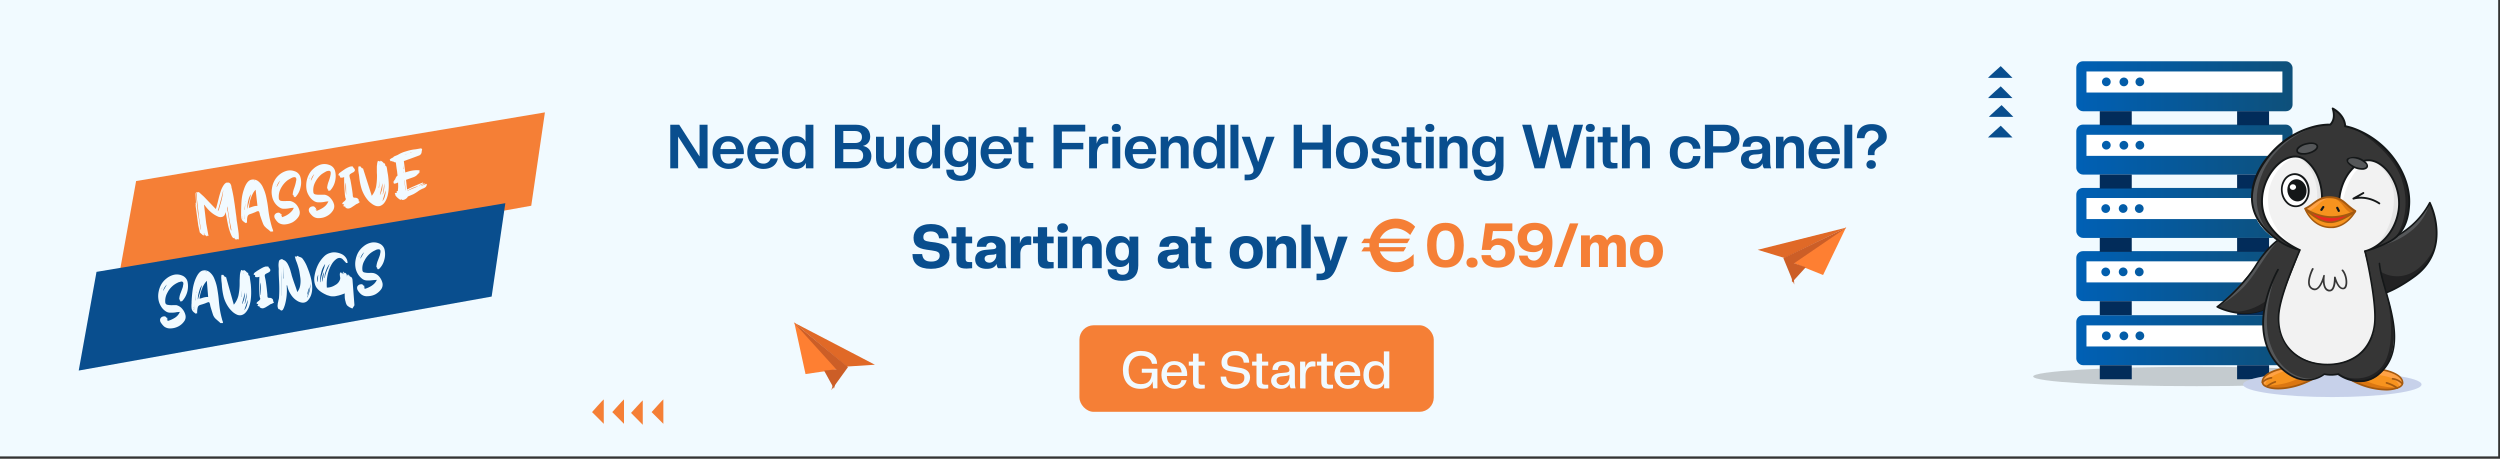 <svg xmlns="http://www.w3.org/2000/svg" xmlns:xlink="http://www.w3.org/1999/xlink" viewBox="0 0 2064.5 378.8"><rect x="0" y="0" width="2064.5" height="378.8" fill="#333333" stroke="none"/><defs><style>.a{fill:none;}.b{clip-path:url(#a);}.c{fill:#f1faff;}.d{fill:#094e8e;}.e{fill:#f57f36;}.f{fill:#282625;opacity:0.22;}.g{fill:url(#b);}.h{fill:#fff;}.i{fill:url(#c);}.j{fill:url(#d);}.k{fill:url(#e);}.l{fill:url(#f);}.m{fill:url(#g);}.n{fill:url(#h);}.o{fill:url(#i);}.p{fill:url(#j);}.q{fill:url(#k);}.r{fill:url(#l);}.s{fill:url(#m);}.t{fill:url(#n);}.u{fill:url(#o);}.v{fill:url(#p);}.w{fill:#c7d1ea;}.x{fill:#f7931e;}.y{fill:#db7712;}.z{fill:#ffa245;}.aa{fill:#a55a0f;}.ab{fill:#363636;}.ac{fill:#555759;}.ad{fill:#222223;}.ae{fill:#141718;}.af{fill:#0e1928;}.ag{fill:#f2f2f2;}.ah{fill:#f15a24;}.ai{fill:#e5e5e5;}.aj{fill:#ea2a21;}.ak{fill:#e06927;}.al{fill:#fe7f32;}.am{fill:#cc5e27;}</style><clipPath id="a"><rect class="a" x="-1" y="-0.1" width="2066" height="378"/></clipPath><linearGradient id="b" x1="1714.64" y1="280.92" x2="1893.21" y2="280.92" gradientUnits="userSpaceOnUse"><stop offset="0" stop-color="#0060b5"/><stop offset="1" stop-color="#0e507a"/></linearGradient><linearGradient id="c" x1="1733.98" y1="307.35" x2="1760.41" y2="307.35" gradientUnits="userSpaceOnUse"><stop offset="0" stop-color="#022c5a"/><stop offset="1" stop-color="#022c5a"/></linearGradient><linearGradient id="d" x1="1847.43" y1="307.35" x2="1873.86" y2="307.35" xlink:href="#c"/><linearGradient id="e" x1="1714.64" y1="228.07" x2="1893.21" y2="228.07" xlink:href="#b"/><linearGradient id="f" x1="1733.98" y1="254.5" x2="1760.41" y2="254.5" xlink:href="#c"/><linearGradient id="g" x1="1847.43" y1="254.5" x2="1873.86" y2="254.5" xlink:href="#c"/><linearGradient id="h" x1="1714.64" y1="175.78" x2="1893.21" y2="175.78" xlink:href="#b"/><linearGradient id="i" x1="1733.98" y1="202.21" x2="1760.41" y2="202.21" xlink:href="#c"/><linearGradient id="j" x1="1847.43" y1="202.21" x2="1873.86" y2="202.21" xlink:href="#c"/><linearGradient id="k" x1="1714.64" y1="123.5" x2="1893.21" y2="123.5" xlink:href="#b"/><linearGradient id="l" x1="1733.98" y1="149.93" x2="1760.41" y2="149.93" xlink:href="#c"/><linearGradient id="m" x1="1847.43" y1="149.93" x2="1873.86" y2="149.93" xlink:href="#c"/><linearGradient id="n" x1="1714.64" y1="71.22" x2="1893.21" y2="71.22" xlink:href="#b"/><linearGradient id="o" x1="1733.98" y1="97.64" x2="1760.41" y2="97.64" xlink:href="#c"/><linearGradient id="p" x1="1847.43" y1="97.64" x2="1873.86" y2="97.64" xlink:href="#c"/></defs><g class="b"><rect class="c" x="-2" y="-0.1" width="2065" height="377"/><path class="d" d="M753.5,209.8h8c.5,4.3,2.6,6.2,7.5,6.2s7-2.1,7-4.8-1.3-3.7-6.6-4.4l-4.2-.6c-7.6-1.1-10.8-3.7-10.8-9.9s4.8-11.3,14.4-11.3,14.4,4.7,14.4,11.8h-7.7c-.5-3.8-2.7-5.7-6.9-5.7s-6.1,1.9-6.1,4.6,1.1,3.3,5.7,4l4.1.5c7.6,1.2,11.8,4,11.8,10.5s-5,11.3-15.3,11.3S753.5,217.5,753.5,209.8Z"/><path class="d" d="M789.8,213.6V200.9h-4v-5.5h4v-7.8h7.6v7.8h5.4v5.5h-5.4v13c0,1.8.9,2.5,2.7,2.5h2.7v5.1l-4.6.3C791.8,221.8,789.8,219.8,789.8,213.6Z"/><path class="d" d="M805.3,214.1c0-4,2.4-7.3,9-7.8l5.6-.5c2.1-.2,2.8-.9,2.8-2s-1.4-3.5-4-3.5-4,1.2-4.3,3.5h-7.7c0-5.4,3.5-8.9,11.9-8.9s11.8,3.5,11.8,8.9v11c0,3.6.3,5.8.8,6.7h-7a5.3,5.3,0,0,1-1.1-3.6c-1.5,2.7-3.9,4.1-8.3,4.1C808.6,222,805.3,218.9,805.3,214.1Zm17.4-3.1v-1.5a4.9,4.9,0,0,1-2.8.8l-2.9.2c-2.8.3-3.9,1.5-3.9,3.1s1.2,3.3,4,3.3S822.7,214.2,822.7,211Z"/><path class="d" d="M834.8,221.5V195.4h7.4v5.7c1.3-4.6,3.5-6,7-6a8.8,8.8,0,0,1,2.4.3v6.8h-2.7c-3.9,0-6.3,2.7-6.3,7.5v11.9Z"/><path class="d" d="M857.1,213.6V200.9h-4v-5.5h4v-7.8h7.6v7.8h5.4v5.5h-5.4v13c0,1.8.8,2.5,2.7,2.5h2.7v5.1l-4.7.3C859.1,221.8,857.1,219.8,857.1,213.6Z"/><path class="d" d="M873.1,188.3c0-2.2,1.6-3.9,4.4-3.9s4.4,1.7,4.4,3.9-1.6,3.9-4.4,3.9S873.1,190.5,873.1,188.3Zm.5,33.2V195.4h7.7v26.1Z"/><path class="d" d="M902.1,221.5V205.8c0-3-1.1-4.6-3.7-4.6s-4.9,2-4.9,5.8v14.5h-7.7V195.4h7.3v4a8.1,8.1,0,0,1,7.7-4.5c6,0,9,3.1,9,9.4v17.2Z"/><path class="d" d="M913.3,207.7c0-7.7,4.5-12.8,11.5-12.8,4.2,0,6.6,1.9,7.9,4.6v-4.1H940v23.8c0,8.1-4.3,12.7-13.3,12.7s-12-3.7-12-9.5H922c.4,3,2,4.5,5.1,4.5s5.2-1.8,5.2-5.5v-4.8c-1.4,2.4-3.8,3.9-7.5,3.9C917.8,220.5,913.3,215.4,913.3,207.7Zm19,0c0-4.9-2.3-7.4-5.6-7.4s-5.7,2.5-5.7,7.4,2.3,7.4,5.7,7.4S932.3,212.6,932.3,207.7Z"/><path class="d" d="M956.1,214.1c0-4,2.3-7.3,9-7.8l5.6-.5c2.1-.2,2.7-.9,2.7-2s-1.3-3.5-4-3.5-4,1.2-4.2,3.5h-7.7c0-5.4,3.5-8.9,11.8-8.9s11.9,3.5,11.9,8.9v11c0,3.6.3,5.8.8,6.7h-7.1a5.3,5.3,0,0,1-1.1-3.6c-1.4,2.7-3.9,4.1-8.2,4.1C959.4,222,956.1,218.9,956.1,214.1Zm17.3-3.1v-1.5a4.2,4.2,0,0,1-2.7.8l-2.9.2c-2.9.3-4,1.5-4,3.1s1.2,3.3,4.1,3.3S973.4,214.2,973.4,211Z"/><path class="d" d="M987.3,213.6V200.9h-3.9v-5.5h3.9v-7.8H995v7.8h5.4v5.5H995v13c0,1.8.8,2.5,2.6,2.5h2.8v5.1l-4.7.3C989.3,221.8,987.3,219.8,987.3,213.6Z"/><path class="d" d="M1015.5,208.5c0-8.2,4.9-13.6,13.6-13.6s13.7,5.4,13.7,13.6-4.9,13.5-13.7,13.5S1015.5,216.6,1015.5,208.5Zm19.6,0c0-5.3-2.2-7.8-6-7.8s-5.9,2.5-5.9,7.8,2.2,7.7,5.9,7.7S1035.1,213.7,1035.1,208.5Z"/><path class="d" d="M1062.5,221.5V205.8c0-3-1.1-4.6-3.7-4.6s-4.9,2-4.9,5.8v14.5h-7.7V195.4h7.3v4a8.2,8.2,0,0,1,7.8-4.5c5.9,0,9,3.1,9,9.4v17.2Z"/><path class="d" d="M1074.7,221.5v-36h7.7v36Z"/><path class="d" d="M1087.2,226h2.9c2.7,0,4.1-1.2,4.1-3.4a9.3,9.3,0,0,0-.7-3.3l-8.6-23.9h8l6,20.2,6-20.2h8l-8.6,23.9c-3.3,9.3-7.1,12.1-14.2,12.1h-2.9Z"/><path class="e" d="M1178.5,202.5c0-11.4,4.8-18.5,15.2-18.5s15.1,7.1,15.1,18.5-4.7,18.5-15.1,18.5S1178.5,214,1178.5,202.5Zm22.6,0c0-8.5-2.5-12.2-7.4-12.2s-7.5,3.7-7.5,12.2,2.6,12.3,7.5,12.3S1201.1,211.1,1201.1,202.5Z"/><path class="e" d="M1211,216.9c0-2.4,1.7-4.2,4.6-4.2s4.6,1.8,4.6,4.2-1.6,4.1-4.6,4.1S1211,219.1,1211,216.9Z"/><path class="e" d="M1223.4,210.7h7.6c.4,2.2,2.2,4.5,5.9,4.5s6.3-2.4,6.3-6.4-2.5-6.5-6.3-6.5a5.6,5.6,0,0,0-5.8,4.1h-7.5l3-21.9h22.3v6.3h-16l-1.2,8.1a9.3,9.3,0,0,1,6.3-2c8.1,0,12.9,4.3,12.9,11.6s-4.9,12.5-14,12.5S1223.4,216,1223.4,210.7Z"/><path class="e" d="M1282,200.3c0,13.6-5.4,20.7-14.7,20.7-7.2,0-12-3-13-9.9h7.2c.3,2.3,2.1,4.1,5.4,4.1s6.7-3.5,7.4-10.6a9.9,9.9,0,0,1-8.1,3.6c-8.1,0-12.9-4.4-12.9-11.7s4.9-12.5,14-12.5S1282,189.2,1282,200.3Zm-21-4c0,4,2.7,6.4,6.6,6.4s6.6-2.4,6.6-6.4-2.7-6.4-6.6-6.4S1261,192.3,1261,196.3Z"/><path class="e" d="M1283.2,220.5l13.2-36h7l-13.3,36Z"/><path class="e" d="M1335.2,220.5V204.6c0-3.1-1.1-4.4-3.1-4.4s-4.3,1.8-4.3,5.5v14.8h-7.4V204.6c0-3.1-1.1-4.4-3.1-4.4s-4.3,1.8-4.3,5.5v14.8h-7.4V194.4h7.3v4c1.3-2.5,3.3-4.5,6.9-4.5s6.1,1.5,7.3,4.6a7.8,7.8,0,0,1,7.3-4.6c5.4,0,8.2,3.1,8.2,9.4v17.2Z"/><path class="e" d="M1346,207.5c0-8.2,4.9-13.6,13.7-13.6s13.6,5.4,13.6,13.6-4.9,13.5-13.6,13.5S1346,215.6,1346,207.5Zm19.6,0c0-5.3-2.1-7.8-5.9-7.8s-5.9,2.5-5.9,7.8,2.1,7.7,5.9,7.7S1365.6,212.7,1365.6,207.5Z"/><ellipse class="f" cx="1814" cy="310.9" rx="135" ry="8"/><rect class="g" x="1714.6" y="260.3" width="178.6" height="41.26" rx="5.5"/><path class="h" d="M1723,268.7v17.4h161.8V268.7Zm16.5,12.2a3.6,3.6,0,1,1,3.5-3.5A3.6,3.6,0,0,1,1739.5,280.9Zm13.8,0a3.6,3.6,0,0,1,0-7.1,3.6,3.6,0,1,1,0,7.1Zm13.9,0a3.6,3.6,0,1,1,3.5-3.5A3.6,3.6,0,0,1,1767.2,280.9Z"/><rect class="i" x="1734" y="301.6" width="26.4" height="11.6"/><rect class="j" x="1847.4" y="301.6" width="26.4" height="11.6"/><rect class="k" x="1714.6" y="207.4" width="178.6" height="41.26" rx="5.5"/><path class="h" d="M1723,215.8v17.4h161.8V215.8Zm16.5,12.3a3.6,3.6,0,1,1,0-7.1,3.6,3.6,0,0,1,0,7.1Zm13.8,0a3.6,3.6,0,1,1,3.6-3.6A3.6,3.6,0,0,1,1753.3,228.1Zm13.9,0a3.6,3.6,0,1,1,0-7.1,3.6,3.6,0,0,1,0,7.1Z"/><rect class="l" x="1734" y="248.7" width="26.4" height="11.6"/><rect class="m" x="1847.4" y="248.7" width="26.4" height="11.6"/><rect class="n" x="1714.6" y="155.2" width="178.6" height="41.26" rx="5.5"/><path class="h" d="M1723,163.5v17.4h161.8V163.5Zm16.5,12.3a3.6,3.6,0,1,1,0-7.1,3.6,3.6,0,0,1,0,7.1Zm13.8,0a3.6,3.6,0,1,1,3.6-3.6A3.6,3.6,0,0,1,1753.3,175.8Zm13.9,0a3.6,3.6,0,1,1,0-7.1,3.6,3.6,0,0,1,0,7.1Z"/><rect class="o" x="1734" y="196.4" width="26.4" height="11.6"/><rect class="p" x="1847.4" y="196.4" width="26.4" height="11.6"/><rect class="q" x="1714.6" y="102.9" width="178.6" height="41.26" rx="5.5"/><path class="h" d="M1723,111.3v17.4h161.8V111.3Zm16.5,12.2a3.6,3.6,0,1,1,3.5-3.5A3.6,3.6,0,0,1,1739.5,123.5Zm13.8,0a3.6,3.6,0,0,1,0-7.1,3.6,3.6,0,1,1,0,7.1Zm13.9,0a3.6,3.6,0,1,1,3.5-3.5A3.6,3.6,0,0,1,1767.2,123.5Z"/><rect class="r" x="1734" y="144.1" width="26.4" height="11.6"/><rect class="s" x="1847.4" y="144.1" width="26.4" height="11.6"/><rect class="t" x="1714.6" y="50.6" width="178.6" height="41.26" rx="5.5"/><path class="h" d="M1723,59V76.4h161.8V59Zm16.5,12.2a3.6,3.6,0,1,1,3.5-3.5A3.6,3.6,0,0,1,1739.5,71.2Zm13.8,0a3.6,3.6,0,0,1,0-7.1,3.6,3.6,0,1,1,0,7.1Zm13.9,0a3.6,3.6,0,1,1,3.5-3.5A3.6,3.6,0,0,1,1767.2,71.2Z"/><rect class="u" x="1734" y="91.8" width="26.4" height="11.6"/><rect class="v" x="1847.4" y="91.8" width="26.4" height="11.6"/><ellipse class="w" cx="1926" cy="317.5" rx="73.7" ry="10.4"/><path class="x" d="M1981.3,319.7c-6.5,3.6-23.6,2.7-38.6-5.4l5.8-2,14.9-5.1,4.8-1.7s15,2.6,15.9,10.1C1984.2,317.3,1983.2,318.7,1981.3,319.7Z"/><path class="y" d="M1981.3,319.7c-6.5,3.6-23.6,2.7-38.6-5.4l5.8-2,5.5,2.3S1967.3,321.2,1981.3,319.7Z"/><path class="z" d="M1981.3,319.7c-.6-9.2-17.7-10-17.7-10l-.2-2.6,4.8-1.7s15,2.6,15.9,10.1C1984.2,317.3,1983.2,318.7,1981.3,319.7Z"/><path class="aa" d="M1970.7,322.5a61.9,61.9,0,0,1-28.4-7.5c-.3-.1-.4-.4-.4-.8a.7.7,0,0,1,.5-.6l25.5-8.8c.1,0,.3-.1.4,0s15.6,2.7,16.4,10.7c.2,1.8-.6,3.2-2.4,4.4S1975.7,322.5,1970.7,322.5Zm-26.2-8c15.5,7.8,31.9,7.8,37.2,4.2a3.1,3.1,0,0,0,1.7-3c-.6-6.5-13.4-9.2-15.1-9.4Z"/><path class="ab" d="M1968.6,304.9c-14,17.1-31.3,8.3-36.3,5l-1.5-1h0l39-69.5h0C1970,239.9,1986.3,283.3,1968.6,304.9Z"/><path class="x" d="M1909.8,313c-15.6,8.7-33.4,9.5-39.4,5.5a3.6,3.6,0,0,1-2-3.6c.6-7.5,15.6-10.4,15.6-10.4l2.9.9,15.5,5.2Z"/><path class="z" d="M1886.9,305.5v.9s-16,4.2-16.4,12.1a3.6,3.6,0,0,1-2-3.6c.6-7.5,15.6-10.4,15.6-10.4Z"/><path class="y" d="M1902.4,310.7l7.4,2.3c-15.6,8.7-33.4,9.5-39.4,5.5,0,0,15,.5,27.4-6A34,34,0,0,1,1902.4,310.7Z"/><path class="aa" d="M1881.2,321.6c-4.8,0-8.7-.9-11.2-2.4a4.6,4.6,0,0,1-2.4-4.3c.8-8,15.7-10.9,16.3-11h.4l25.7,8.4a.7.7,0,0,1,.5.6.9.9,0,0,1-.4.8C1900.3,319.1,1889.4,321.6,1881.2,321.6Zm3.4-16.4c-1.7.3-15,3.4-15.6,9.8a3.2,3.2,0,0,0,1.7,3c5.4,3.5,21.8,3.2,37.1-4.8Z"/><path class="ab" d="M1919.4,309l-.4.3a23.8,23.8,0,0,1-7,3.3c-6.4,1.6-16.1,1.5-27.5-8.2-21.8-18.5-14.2-52.6-14.2-52.6h0l2.3,2.6Z"/><path class="ab" d="M2010.7,204h0c-2.1,8.3-6.8,16.6-16.3,23.8s-18.7,12-25.6,14.5c-13.5,5-20.6,2.6-20.6,2.6L1938,231.3s1.8-20.9,32.5-32.6a3.2,3.2,0,0,1,.9-.3,65.8,65.8,0,0,0,35.1-31h0C2006.4,167.4,2015.5,185.3,2010.7,204Z"/><path class="ac" d="M2006.4,167.4c-7.6,30.6-44.5,36.6-44.5,36.6l8.5-5.4.9-.3C1996.5,188.9,2006.3,167.8,2006.4,167.4Z"/><path class="ad" d="M2010.7,204c-2.1,8.3-6.8,16.6-16.3,23.8s-18.7,12-25.6,14.5l-6.7-20.8a26,26,0,0,0,24.7,5.6C2001.8,223,2010.6,204.3,2010.7,204Z"/><path class="ae" d="M1961.5,245.3c-8.6,1.8-13.1.4-13.4.3l-.3-.2-10.2-13.6a.5.5,0,0,1-.1-.6c0-.2,2.2-21.8,33.8-33.5a65.6,65.6,0,0,0,34.6-30.6c.2-.2.4-.5.7-.4a.5.5,0,0,1,.6.4,60.7,60.7,0,0,1,5.6,21.7c.8,11.3-1.6,27.4-17.8,39.6C1980.5,239.1,1969.3,243.6,1961.5,245.3Zm-12.8-1c2,.5,17.7,3.6,45.3-17.1,12.5-9.4,18.3-22.3,17.3-38.2a62.6,62.6,0,0,0-4.9-19.9,68,68,0,0,1-34.8,30c-28.8,10.7-32.5,29.6-32.9,32Z"/><path class="ab" d="M1913,201.7s-.6,9.6-17.3,31c-2.3,3-5,6.2-8,9.8-15.2,17.4-33.1,17.5-44.6,15h0a50.7,50.7,0,0,1-12-4.2s18.5-15.3,31.7-33.8c7.6-10.6,13.1-17.2,19.3-21.5l1.4-1.3c.7-.4,2.3-1.5,3-1.8,8.6-5.6,13.8-4.6,13.8-4.6Z"/><path class="ac" d="M1882,198c-10.8,11.2-17.5,25.8-27.4,37.1s-23.6,18.2-23.6,18.2,18.5-15.2,31.7-33.8C1870.3,209,1875.9,202.4,1882,198Z"/><path class="ae" d="M1869.8,256.3a44.5,44.5,0,0,1-19.8,3c-11.1-.9-19.1-5.1-19.4-5.4a.5.5,0,0,1-.3-.5c0-.3.1-.6.3-.6s19.6-14.6,31.5-33.6c18.8-30.1,37.4-29.6,38.2-29.5s.3,0,.4.2l12.8,11.3a.5.5,0,0,1,.2.6c0,.5-1,13.1-25.5,41.2A47.4,47.4,0,0,1,1869.8,256.3Zm-37.5-3.1a51.7,51.7,0,0,0,17.8,4.6c14.4,1.1,26.9-4.2,36.9-15.8,21.9-25.2,24.8-37.9,25.2-40l-12.3-10.9c-2.3.1-19.5,1.4-36.7,28.9C1852.8,236.8,1836.4,250.1,1832.3,253.2Z"/><path class="ad" d="M1895.8,232.8c-2.4,3-5.1,6.2-8.1,9.7-15.1,17.5-33,17.6-44.6,15,32.1.8,48.1-32.2,48.1-32.2Z"/><path class="af" d="M1961.4,264.5c-1.2,24.9-19.7,37.5-41.6,36.4s-39.2-15.7-38.1-40.3c.9-17.4,9-32.5,11.6-43.7,1.3-5.4,5.7-20,7.5-22.2,5.8-7.2,13.6-3.7,20.6-4.7a15.3,15.3,0,0,1,3.7-.2,22.5,22.5,0,0,1,3.6.6c6.9,1.6,15.1-1.2,20.2,6.5,1.5,2.4,4.7,17.3,5.3,22.9C1955.8,231.1,1962.3,246.5,1961.4,264.5Z"/><path class="ab" d="M1973.3,262.2c-1.3,28-18.8,43.9-42.5,46.7h0a62,62,0,0,1-11.5.4h-.4c-20.3-1.1-37-10.8-44.8-27.4h0c-3.3-7.1-4.9-15.6-4.5-25.1a28.7,28.7,0,0,1,.7-5c1.3-6.5,4.3-13,7-19.2a92.3,92.3,0,0,0,3.9-9.6c3-9.6,6.2-18.8,4.8-24.2-1.9-7.1,5.4-24.7,7.8-27.6,7.7-9.3,18.2-4.6,27.4-6a21,21,0,0,1,5-.3,19.3,19.3,0,0,1,4.8.8c9.2,2.2,20.1-1.6,27,8.4,2.1,3.1,9,22.5,8,29.8-.7,5.4-1.9,12.7-.3,21,1,4.5,2.5,9.4,4,14.5h0c.4,1.6.9,3.3,1.4,4.9h0c.8,3.2,1.4,6.4,1.9,9.7h0A54.9,54.9,0,0,1,1973.3,262.2Z"/><path class="ag" d="M1961.4,264.5c-.8,51.2-83.5,46.8-79.6-3.9,1.9-24.2,20.3-50.1,19-65.9,5.8-7.2,13.6-3.7,20.6-4.7a17.9,17.9,0,0,1,7.3.4c6.9,1.6,15.1-1.2,20.2,6.5A214.4,214.4,0,0,1,1961.4,264.5Z"/><path class="ah" d="M1904.8,174.4a68.6,68.6,0,0,0,38.7,2S1924.1,192.9,1904.8,174.4Z"/><path class="ab" d="M1923.8,240.7h-.8c-3.5-.7-4.5-4.6-4.8-7.9-1,2.4-2.5,5-4.5,6.2a4,4,0,0,1-3.5.5,5.9,5.9,0,0,1-3.6-3.1c-2.2-5.2,2.4-14.3,2.6-14.7a1,1,0,0,1,1-.3.8.8,0,0,1,.3,1.1c-.1,0-4.5,8.8-2.6,13.3a3.9,3.9,0,0,0,2.8,2.3,2.9,2.9,0,0,0,2.4-.3c3.4-2.2,5.4-10.1,5.4-10.2s.4-.7.8-.6a.7.7,0,0,1,.5.9c0,.1-1.4,10.4,3.5,11.3a2.1,2.1,0,0,0,1.8-.4c2.1-1.8,2.3-7.6,2.3-9.7a.8.8,0,0,1,.7-.7.8.8,0,0,1,.8.6c.6,2.3,2.8,8.5,5.8,8.6.3,0,1,.1,1.6-1.2,1.4-2.8.5-9.3-2.4-12.7a.6.6,0,0,1,.1-1,.8.8,0,0,1,1,.1c3.3,3.8,4.2,11,2.7,14.2a2.9,2.9,0,0,1-3,1.9c-2.9-.1-4.8-3.3-5.9-6.1-.3,2.5-1,5.6-2.6,7A3.8,3.8,0,0,1,1923.8,240.7Z"/><path class="ag" d="M1989.5,168.6c-.9,17.7-12.4,29.7-28.4,36.1q-4,1.5-8.4,2.7a99.8,99.8,0,0,1-30.3,2.9,98.2,98.2,0,0,1-24.5-4.2l-3.7-1.2-.6-.2h0c-20.3-7.4-34.7-21.7-33.6-42.7.7-12.4,6.5-24.7,15.5-34.9a29.4,29.4,0,0,1,3-3.1c12.9-13.1,31.1-21.8,49.5-20.9s37.8,12.7,49.2,28.3C1985.3,142.6,1990.1,155.9,1989.5,168.6Z"/><path class="ai" d="M1913.4,165.9s3-26.4-16.7-36.5,19.8-10,19.8-10l9.3,48.2Z"/><ellipse class="h" cx="1895.5" cy="157.2" rx="11.1" ry="13.3" transform="translate(-6 202) rotate(-6.1)"/><ellipse class="ae" cx="1896.9" cy="158.3" rx="7.9" ry="9.2" transform="translate(2.2 340.6) rotate(-10.3)"/><path class="ae" d="M1897,171h0a10.6,10.6,0,0,1-8.9-3.2,15.4,15.4,0,0,1-4.4-9.5,15.5,15.5,0,0,1,2.3-10.2,11,11,0,0,1,8-5c6.4-.7,12.4,4.9,13.2,12.7S1903.4,170.3,1897,171Zm-3-26.4a9.6,9.6,0,0,0-6.8,4.4,13.7,13.7,0,0,0-2.1,9.2h0a14.4,14.4,0,0,0,4,8.5,9.2,9.2,0,0,0,7.6,2.9h0c5.7-.6,9.7-6.7,8.9-13.5s-5.8-12-11.6-11.5Zm-9.6,13.7Z"/><path class="h" d="M1896.1,154.6a2.6,2.6,0,0,1-2.7,2.2,2.5,2.5,0,0,1-2.5-2.4,2.5,2.5,0,0,1,2.7-2.2A2.5,2.5,0,0,1,1896.1,154.6Z"/><path class="h" d="M1895.9,205l-1.9-.2-2.2-2h0c-20.3-7.3-33.1-19.9-32-40.9.7-12.3,6.5-24.7,15.5-34.9l19.8,2.3a39.7,39.7,0,0,0-22.1,34.3C1871.7,189.2,1895.9,205,1895.9,205Z"/><path class="h" d="M1934.6,166.3s7-36.5,28.1-32.2c0,0-2-10.8-2.6-10.7s-35.7,6.5-35.7,6.5l-4.9,38.5Z"/><path class="ai" d="M1989.5,168.6c-.9,17.7-12.4,29.7-28.4,36.1h-.3c10.1-11,16.5-24.7,16.1-42.7s-15.4-28.4-15.4-28.4l15.5-2.2C1985.3,142.6,1990.1,155.9,1989.5,168.6Z"/><path class="ab" d="M1943.4,106.2a52.7,52.7,0,0,0-6.8-1.9c-.3-9.6-10.2-14.6-10.2-14.6,2.1,6.9.2,10.9-2.1,13.2h-.1a58.3,58.3,0,0,0-13.2,1.8c-27.1,6.8-50,32.1-51.3,57.2-.7,15,7.9,26.6,21.1,36.3,8.9,6.5,15.1,8,19,8.5-.4-.2-30.3-12.5-31.8-38.3-1.3-22.3,16.9-42.6,31.1-38.6a13,13,0,0,1,5.3,2.8c14.3,11.9,13.1,31.3,13.1,31.3h.3l6.6,3.7,7.1-3h.3s.7-19.5,16.3-29.8a16.4,16.4,0,0,1,3.8-1.8c14.9-4.6,32.5,18.3,28.7,41.2a43.7,43.7,0,0,1-21.6,31.3c8.1-2.1,14.3-5.1,19-9.1a9.6,9.6,0,0,0,1.5-1.4c6.3-6.2,9.4-14.7,10-26.4C1990.7,143.2,1970.1,115.4,1943.4,106.2Z"/><path class="ac" d="M1868.8,141.9c-12.1,27.1-.9,47.2,12,56.3-13.9-8.8-21.8-21.3-21.1-36.3,1.3-25.1,24.2-50.4,51.3-57.2h0S1881.2,114.4,1868.8,141.9Z"/><path class="ad" d="M1989.5,168.6c-.6,11.7-3.7,20.2-10,26.4l-1.5,1.4c.3-.4,14.8-19.5,5.3-48.3-8.6-25.8-39.2-41.7-39.7-42C1970.1,115.4,1990.7,143.2,1989.5,168.6Z"/><path class="ae" d="M1922.2,301.7h-2.5c-11.3-.6-21.3-4.6-28.2-11.6s-11-17.5-10.5-29.4c.6-14.2,11.7-40.4,16.4-51.6l1.2-2.8c.1-.4.4-.5.8-.4s.5.5.4.9-.6,1.7-1.1,2.8c-4.7,11.1-15.7,37.2-16.3,51.2-.6,11.5,2.9,21.3,10.1,28.4s16.3,10.6,27.2,11.1,20.8-2.4,28.1-8.3,12.2-15.9,12.7-27.4c.8-16.7-6-48.5-8.1-56.9a.7.7,0,0,1,.5-.9c.4,0,.7.1.8.6,2.1,8.4,9,40.4,8.2,57.4-.6,12-5.1,21.9-13.3,28.5C1941.9,298.7,1932.5,301.7,1922.2,301.7Z"/><path class="ac" d="M1911.9,312.6c-6.3,1.6-16.1,1.5-27.5-8.2-21.7-18.5-14.1-52.6-14.1-52.6h0c1.3-6.5,4.3-13,7-19.2a125.1,125.1,0,0,0-4.7,21.8c-1,8.8-1,18.5,1.5,27.5h0C1881.5,307.2,1899.3,314,1911.9,312.6Z"/><path class="ad" d="M1968.6,304.9c-14,17.1-31.3,8.3-36.3,5h0s18,8.3,32.3-4.6c11-9.8,11.1-33.2,8.4-51.2h0c-.6-3.4-1.2-6.7-1.9-9.7h0c-.5-1.8-1-3.4-1.4-4.9h0C1970,239.9,1986.3,283.3,1968.6,304.9Z"/><path class="ae" d="M1948.6,315.6a32.5,32.5,0,0,1-18-5.9,28.7,28.7,0,0,1-11.1,0c-2.3,1.8-17.5,12-35.7-4.8-13.5-12.6-18.5-30.9-14.1-52.9a111.6,111.6,0,0,1,10.8-29.6.8.8,0,0,1,1.1-.3.8.8,0,0,1,.2,1,104.6,104.6,0,0,0-10.6,29.3c-3,14.9-3,36.1,13.7,51.5,18.7,17.2,33.5,5.1,34,4.6a1,1,0,0,1,.7-.2,26.9,26.9,0,0,0,11.1-.1h.6c.8.6,20.2,15.3,36.8-4,14.7-17,7.3-42.9,1.4-63.8-2.4-8.4-4.7-16.3-5.2-22.7,0-.4.2-.8.6-.8a.7.7,0,0,1,.7.7c.6,6.2,2.8,14.1,5.2,22.4,6,21.2,13.4,47.6-1.7,65.2C1962.4,313.2,1955.1,315.6,1948.6,315.6Z"/><path class="aa" d="M1868.4,316.4l-.5-.2a.7.7,0,0,1-.1-1,13.8,13.8,0,0,1,7.9-3.9c.4-.1.7.2.8.6a.7.7,0,0,1-.5.8c-4.8.8-7.1,3.4-7.1,3.5Z"/><path class="aa" d="M1872.3,319.8a.9.9,0,0,1-.6-.3.8.8,0,0,1,.1-1,20.8,20.8,0,0,1,6.9-3.8c.4-.1.8,0,.9.4a.8.8,0,0,1-.4.9,20.9,20.9,0,0,0-6.4,3.5A.5.5,0,0,1,1872.3,319.8Z"/><path class="aa" d="M1983.9,317.5l-.6-.2a12.4,12.4,0,0,0-7.6-3.8c-.3,0-.7-.4-.6-.7a.7.7,0,0,1,.7-.7,13.8,13.8,0,0,1,8.5,4.2.6.6,0,0,1-.1,1C1984.2,317.5,1984.1,317.5,1983.9,317.5Z"/><path class="aa" d="M1979.5,321.2l-.5-.2a25.8,25.8,0,0,0-8.4-4.1.8.8,0,0,1-.5-.9.8.8,0,0,1,1-.5c6,1.9,8.8,4.3,8.9,4.4a.7.7,0,0,1,.1,1C1979.8,321.1,1979.7,321.2,1979.5,321.2Z"/><path class="ac" d="M1906.4,126.5c4.7-1.2,8-3.9,7.4-6s-4.8-2.9-9.4-1.6-8,3.9-7.4,6S1901.7,127.6,1906.4,126.5Z"/><path class="ae" d="M1903.9,127.7H1900c-2.1-.4-3.4-1.3-3.7-2.7s.3-2.8,1.9-4.1a16.1,16.1,0,0,1,5.9-2.7c5.2-1.3,9.5-.4,10.2,2.2s-2.7,5.5-7.9,6.8h0Zm2.5-1.2Zm.6-7.5-2.5.5a13.8,13.8,0,0,0-5.3,2.5c-1.2,1-1.8,1.9-1.5,2.7s1.2,1.2,2.6,1.5a14.5,14.5,0,0,0,5.8-.3c4.5-1.2,7.3-3.7,6.8-5.2S1910.3,118.7,1907,119Z"/><path class="ae" d="M1953.1,208.2a.8.8,0,0,1-.8-.6.8.8,0,0,1,.6-.9l1-.3c9.1-2.7,22.8-13.1,26-32.3,2.4-15.1-4.6-29.2-12.2-35.8-5.1-4.5-10.6-6.1-15.6-4.6a19.1,19.1,0,0,0-3.6,1.7c-15,10.1-15.9,29-15.9,29.2a.8.8,0,0,1-.5.7l-.4.2-7,2.9h-.6l-7-3.8a.9.9,0,0,1-.4-.8c0-.2,1-19.1-12.8-30.6a13.5,13.5,0,0,0-5-2.7c-4.9-1.3-10.5.3-15.8,4.6-7.7,6.2-15.1,18.9-14.3,33.3,1.3,23,25.5,35,30.3,37.2h.3a.9.9,0,0,1,.3,1,.8.8,0,0,1-.9.5,50.8,50.8,0,0,1-18.5-8.4c-15-11-22-23.1-21.4-36.9s6.4-25.1,16.2-36a71.7,71.7,0,0,1,35.7-22,53.1,53.1,0,0,1,13.2-1.7c2.7-2.9,3.2-7,1.6-12.3a.9.9,0,0,1,.1-.7.9.9,0,0,1,.7-.3c.5,0,10.2,5.1,11,14.7,2.3.6,4.4,1.1,6.3,1.8a72.4,72.4,0,0,1,33.9,25.4c8.8,12,13.3,25.4,12.7,37.8s-3.9,20.7-10.2,27a10.7,10.7,0,0,1-1.6,1.4c-4.4,3.8-15.8,8.6-24.2,10.9l-1,.3ZM1927.6,91.4c1.4,6.3-.6,10-2.7,12.1l-.5.2h-.2a56.5,56.5,0,0,0-13,1.7c-26.7,6.7-49.4,32.1-50.7,56.5-.6,13.3,6.2,25,20.8,35.6a46.8,46.8,0,0,0,9.7,5.5c-9.1-5.7-22.8-17-23.8-34.5-.8-15,6.9-28.2,14.9-34.7,5.7-4.6,11.9-6.3,17.2-4.8a15.2,15.2,0,0,1,5.6,3c13.2,10.9,13.4,28.2,13.4,31.4l6.2,3.4,6.6-2.8c.2-3.2,2.3-20.4,16.5-29.9a18.4,18.4,0,0,1,4.1-1.9c5.5-1.7,11.5.1,17,4.9,7.9,6.9,15.3,21.5,12.7,37.2a43.6,43.6,0,0,1-17.2,28.6c5.5-2.2,10.7-4.8,13.3-7.1l1.5-1.3c6-6,9.1-14.3,9.7-25.9,1.2-25-19.2-52.6-45.6-61.7h0a56.1,56.1,0,0,0-6.7-1.9c-.3,0-.6-.4-.6-.7C1935.6,97.6,1930.4,93.2,1927.6,91.4Z"/><path class="x" d="M1944.9,174.6h-.1c-.7,1.2-7.7,13.8-21.4,13.1s-18.9-12.8-19.8-15a1,1,0,0,1-.1-.4c7.4-3.5,10.6-9.9,21.2-9.4h1.5C1935.3,164.1,1937.3,169.7,1944.9,174.6Z"/><path class="aj" d="M1903.6,172.4s9.1,6.3,20.4,6.9,20.9-4.7,20.9-4.7-12.3,9.5-21.7,9S1903.6,172.4,1903.6,172.4Z"/><path class="z" d="M1924.7,163s-5.9,1.5-9.6,5.2a42.1,42.1,0,0,1-8.2,6.2l-3.2-1.6a1,1,0,0,1-.1-.4C1911,168.9,1914.1,162.5,1924.7,163Z"/><path class="y" d="M1944.9,174.6h-.1l-3.3,1.4s-3-1.2-6.6-6.2a20,20,0,0,0-8.6-6.7C1935.3,164.1,1937.3,169.7,1944.9,174.6Z"/><path class="aa" d="M1926.9,188.4h-3.4c-15.1-.9-20.5-15.7-20.6-15.9a.8.8,0,0,1,.4-.9,39.8,39.8,0,0,0,6.3-4c4.1-3,7.9-5.9,15.3-5.5s10.4,3.3,14.1,6.6a54.7,54.7,0,0,0,6.5,5,.7.7,0,0,1,.3.8C1945.5,175,1939.2,187,1926.9,188.4Zm-22.5-15.6c1.2,2.7,6.6,13.6,19.1,14.3s19-9.8,20.4-12.3a39.5,39.5,0,0,1-6-4.9c-3.7-3.3-6.6-5.9-13.3-6.2s-10.5,2.4-14.3,5.2A33.5,33.5,0,0,1,1904.4,172.8Z"/><path class="aa" d="M1925.8,184.2h-2.6c-9.5-.5-19-10.1-19.4-10.7s-1-1.4-.7-1.6a.6.6,0,0,1,.9-.1c.1.1,9.1,6.2,20,6.7s20.5-4.5,20.6-4.6.7-.1.9.2a.8.8,0,0,1-.1,1C1944.9,175.5,1934.8,183.2,1925.8,184.2Zm-17-8.1c3.8,3,9.3,6.5,14.5,6.8s10.8-2.4,15.1-4.9a44.2,44.2,0,0,1-14.5,2A42.6,42.6,0,0,1,1908.8,176.1Z"/><path class="ac" d="M1945.3,138.5c-4.5-1.6-7.5-4.7-6.7-6.7s5-2.4,9.5-.7,7.5,4.7,6.7,6.7S1949.8,140.1,1945.3,138.5Z"/><path class="ae" d="M1951.8,140.2a16.3,16.3,0,0,1-6.8-1.1h0a17.2,17.2,0,0,1-5.5-3.4c-1.5-1.5-2-3-1.6-4.2s5.4-3,10.4-1.2a14.8,14.8,0,0,1,5.5,3.4c1.5,1.5,2,3,1.6,4.2S1953.7,139.9,1951.8,140.2Zm-6.3-2.4c4.5,1.6,8.1,1.1,8.6-.3s-.2-1.7-1.2-2.7a16.9,16.9,0,0,0-5.1-3.1c-4.4-1.6-8-1.1-8.5.4s.2,1.7,1.2,2.7a17,17,0,0,0,5,3Z"/><path class="ae" d="M1964.8,168.8a.5.5,0,0,1-.4-.2c-10.6-6.9-20.6-3.9-20.7-3.8a.9.9,0,0,1-1-.5.9.9,0,0,1,.4-1l8.2-4.6a.7.7,0,0,1,1,.3c.3.4.1.8-.3,1.1l-4.3,2.4a28.9,28.9,0,0,1,17.5,4.8.8.8,0,0,1,.3,1.1A1,1,0,0,1,1964.8,168.8Z"/><path class="ae" d="M1931.8,174.9a.8.8,0,0,1-1.2-.3l-1.3-2.5a.9.9,0,1,1,1.6-.9l1.3,2.5C1932.3,174,1932.3,174.7,1931.8,174.9Z"/><path class="ae" d="M1916.5,174.1a1.1,1.1,0,0,1-.3-1.3l1.6-2.3a1,1,0,0,1,1.2-.3.9.9,0,0,1,.3,1.3l-1.5,2.3A1.1,1.1,0,0,1,1916.5,174.1Z"/><path class="e" d="M547.8,329.8V350l-9.7-9.7S547.5,329.8,547.8,329.8Z"/><path class="e" d="M530.8,330.6v20.2l-9.7-9.8S530.5,330.6,530.8,330.6Z"/><path class="e" d="M515.3,329.8V350l-9.7-9.7S515,329.8,515.3,329.8Z"/><path class="e" d="M498.6,329.8V350l-9.7-9.7S498.2,329.8,498.6,329.8Z"/><path class="d" d="M576.9,139,560,112.8V139h-6.5V103h7.4l16.8,26.2V103h6.6v36Z"/><path class="d" d="M588.4,126c0-8.1,4.6-13.6,12.9-13.6s13,5.6,13,13.3a9.2,9.2,0,0,1-.1,1.6H594.9c.2,5.3,2.8,7.8,6.7,7.8s5.4-1.7,6.2-4.3h6c-1.1,5.3-5.1,8.7-12.2,8.7S588.4,134.2,588.4,126Zm6.5-2.9h12.9c-.5-4.2-2.9-6.2-6.5-6.2S595.5,118.9,594.9,123.1Z"/><path class="d" d="M617.1,126c0-8.1,4.5-13.6,12.9-13.6s13,5.6,13,13.3c0,.5-.1,1-.1,1.6H623.6c.2,5.3,2.7,7.8,6.7,7.8a5.9,5.9,0,0,0,6.1-4.3h6c-1.1,5.3-5.1,8.7-12.1,8.7S617.1,134.2,617.1,126Zm6.5-2.9h12.9c-.6-4.2-2.9-6.2-6.5-6.2S624.1,118.9,623.6,123.1Z"/><path class="d" d="M645.7,126c0-8.6,4.4-13.6,11.5-13.6,3.9,0,6.5,1.6,8,4.5V103h6.5v36h-6.2v-4.5c-1.4,3.1-4,5-8.3,5C650.1,139.5,645.7,134.5,645.7,126Zm19.5,0c0-6-2.6-8.6-6.5-8.6s-6.5,2.6-6.5,8.6,2.6,8.5,6.5,8.5S665.2,131.9,665.2,126Z"/><path class="d" d="M707.7,139H689.5V103h17.2c7.7,0,11.9,3.9,11.9,9.6,0,4-1.9,6.9-6,7.9,4.7.9,7,4.2,7,8.5C719.6,134.8,715.4,139,707.7,139ZM706,108.2h-9.6v9.9H706c3.8,0,5.8-1.7,5.8-4.9S709.8,108.2,706,108.2Zm1,15H696.4v10.6H707c3.8,0,5.8-2,5.8-5.3S710.8,123.2,707,123.2Z"/><path class="d" d="M723.4,130.2V112.9h6.5v16c0,3.5,1.3,5.3,4.4,5.3s5.7-2.5,5.7-6.7V112.9h6.5V139h-6.2v-4.3c-1.4,2.8-3.7,4.8-8,4.8C726.3,139.5,723.4,136.5,723.4,130.2Z"/><path class="d" d="M750.3,126c0-8.6,4.4-13.6,11.4-13.6,4,0,6.6,1.6,8,4.5V103h6.6v36h-6.2v-4.5c-1.5,3.1-4,5-8.4,5C754.7,139.5,750.3,134.5,750.3,126Zm19.4,0c0-6-2.6-8.6-6.5-8.6s-6.4,2.6-6.4,8.6,2.6,8.5,6.4,8.5S769.7,131.9,769.7,126Z"/><path class="d" d="M780,125.2c0-7.7,4.4-12.8,11.5-12.8,4.3,0,6.9,1.9,8.3,5v-4.5H806v24c0,8.1-4.3,12.5-12.9,12.5s-11.7-3.7-11.7-9.3h6.1c.4,3.2,2.4,5,5.9,5s6.1-2.1,6.1-6.4v-5.2c-1.5,2.9-4.1,4.5-8,4.5C784.4,138,780,132.9,780,125.2Zm19.5,0c0-5.4-2.6-8.1-6.5-8.1s-6.5,2.7-6.5,8.1,2.6,8.1,6.5,8.1S799.5,130.6,799.5,125.2Z"/><path class="d" d="M809.8,126c0-8.1,4.5-13.6,12.9-13.6s13,5.6,13,13.3c0,.5-.1,1-.1,1.6H816.3c.2,5.3,2.7,7.8,6.7,7.8a5.9,5.9,0,0,0,6.1-4.3h6c-1.1,5.3-5.1,8.7-12.1,8.7S809.8,134.2,809.8,126Zm6.5-2.9h12.8c-.5-4.2-2.8-6.2-6.4-6.2S816.8,118.9,816.3,123.1Z"/><path class="d" d="M841.1,131.7V117.6H837v-4.7h4.1v-7.8h6.5v7.8h5.7v4.7h-5.7v14.3c0,2,.9,2.7,3,2.7h2.7V139l-4.3.2C843.1,139.2,841.1,137.4,841.1,131.7Z"/><path class="d" d="M870,139V103h26.2v5.6H876.9V118h17.7v5.3H876.9V139Z"/><path class="d" d="M899.4,139V112.9h6.2v5.8c1.3-4.6,3.6-6.1,7.2-6.1a15.7,15.7,0,0,1,2.4.3v5.7h-2.7c-3.9,0-6.6,3-6.6,8.3V139Z"/><path class="d" d="M918.1,105.7c0-2,1.4-3.4,3.8-3.4s3.7,1.4,3.7,3.4-1.3,3.3-3.7,3.3S918.1,107.6,918.1,105.7Zm.5,33.3V112.9h6.5V139Z"/><path class="d" d="M928.9,126c0-8.1,4.5-13.6,12.9-13.6s13,5.6,13,13.3c0,.5-.1,1-.1,1.6H935.4c.2,5.3,2.7,7.8,6.7,7.8a5.9,5.9,0,0,0,6.1-4.3h6c-1.1,5.3-5.1,8.7-12.1,8.7S928.9,134.2,928.9,126Zm6.5-2.9h12.9c-.6-4.2-2.9-6.2-6.5-6.2S935.9,118.9,935.4,123.1Z"/><path class="d" d="M975.1,139V123c0-3.5-1.2-5.3-4.4-5.3s-5.7,2.5-5.7,6.7V139h-6.5V112.9h6.2v4.3a8.2,8.2,0,0,1,8-4.8c6,0,8.9,3.1,8.9,9.4V139Z"/><path class="d" d="M985.4,126c0-8.6,4.4-13.6,11.4-13.6,4,0,6.6,1.6,8.1,4.5V103h6.5v36h-6.2v-4.5c-1.4,3.1-4,5-8.4,5C989.8,139.5,985.4,134.5,985.4,126Zm19.5,0c0-6-2.7-8.6-6.5-8.6s-6.5,2.6-6.5,8.6,2.6,8.5,6.5,8.5S1004.9,131.9,1004.9,126Z"/><path class="d" d="M1016.1,139V103h6.6v36Z"/><path class="d" d="M1027.8,144.2h2.6c3,0,4.8-1.4,4.8-3.8a8.5,8.5,0,0,0-.5-2.6l-9.3-24.9h6.8l6.8,21,6.7-21h6.9l-9.3,24.9c-3.2,8.5-6.6,11.1-13,11.1h-2.5Z"/><path class="d" d="M1092.2,139V123.6h-17V139h-6.9V103h6.9v14.7h17V103h6.9v36Z"/><path class="d" d="M1103.2,126c0-8.2,4.8-13.6,13.3-13.6s13.2,5.4,13.2,13.6-4.7,13.5-13.2,13.5S1103.2,134.2,1103.2,126Zm20,0c0-5.8-2.4-8.6-6.7-8.6s-6.8,2.8-6.8,8.6,2.5,8.5,6.8,8.5S1123.2,131.7,1123.2,126Z"/><path class="d" d="M1132.5,130.8h6.3c.3,2.7,1.5,4.4,5.6,4.4s5.2-1.6,5.2-3.5-1.4-2.7-3.6-3.1l-4.5-.6c-6-.9-8.3-2.9-8.3-7.3s3.2-8.3,11.1-8.3,11.1,3.6,11.1,8.4h-6.3c-.2-2.2-1-4.1-4.9-4.1s-4.5,1.4-4.5,3.5,1,2.4,2.9,2.7l4.4.6c5.8.8,9.2,2.8,9.2,7.8s-3.5,8.2-11.9,8.2S1132.5,135.9,1132.5,130.8Z"/><path class="d" d="M1161.6,131.7V117.6h-4.1v-4.7h4.1v-7.8h6.5v7.8h5.7v4.7h-5.7v14.3c0,2,.9,2.7,3,2.7h2.7V139l-4.3.2C1163.6,139.2,1161.6,137.4,1161.6,131.7Z"/><path class="d" d="M1177,105.7c0-2,1.3-3.4,3.8-3.4s3.7,1.4,3.7,3.4-1.3,3.3-3.7,3.3S1177,107.6,1177,105.7Zm.5,33.3V112.9h6.5V139Z"/><path class="d" d="M1205.4,139V123c0-3.5-1.3-5.3-4.5-5.3s-5.6,2.5-5.6,6.7V139h-6.6V112.9h6.3v4.3a8.1,8.1,0,0,1,7.9-4.8c6,0,9,3.1,9,9.4V139Z"/><path class="d" d="M1215.6,125.2c0-7.7,4.5-12.8,11.5-12.8,4.3,0,6.9,1.9,8.3,5v-4.5h6.2v24c0,8.1-4.3,12.5-12.9,12.5s-11.7-3.7-11.7-9.3h6.1c.4,3.2,2.4,5,5.9,5s6.1-2.1,6.1-6.4v-5.2c-1.5,2.9-4.1,4.5-8,4.5C1220.1,138,1215.6,132.9,1215.6,125.2Zm19.5,0c0-5.4-2.6-8.1-6.5-8.1s-6.5,2.7-6.5,8.1,2.7,8.1,6.5,8.1S1235.1,130.6,1235.1,125.2Z"/><path class="d" d="M1288.8,139l-6.7-26.4-6.6,26.4h-8.3L1257,103h7.4l7.1,27.7,7.1-27.7h7.1l7,27.7,7.2-27.7h7.4L1297,139Z"/><path class="d" d="M1309.5,105.7c0-2,1.4-3.4,3.8-3.4s3.7,1.4,3.7,3.4-1.3,3.3-3.7,3.3S1309.5,107.6,1309.5,105.7Zm.5,33.3V112.9h6.5V139Z"/><path class="d" d="M1323.5,131.7V117.6h-4.1v-4.7h4.1v-7.8h6.5v7.8h5.7v4.7H1330v14.3c0,2,.9,2.7,2.9,2.7h2.8V139l-4.3.2C1325.5,139.2,1323.5,137.4,1323.5,131.7Z"/><path class="d" d="M1356,139V123c0-3.5-1.3-5.3-4.5-5.3s-5.6,2.5-5.6,6.7V139h-6.5V103h6.5v13.7c1.4-2.6,3.7-4.3,7.7-4.3,5.9,0,8.9,3.1,8.9,9.4V139Z"/><path class="d" d="M1378.9,126c0-8.2,4.7-13.6,13-13.6s12.3,5.3,12.3,10.4h-6.1c-.4-3.1-2.2-5.4-6.2-5.4s-6.5,2.8-6.5,8.6,2.4,8.5,6.5,8.5,5.7-1.7,6.2-5.6h6.1c0,5.6-4.1,10.6-12.3,10.6S1378.9,134.2,1378.9,126Z"/><path class="d" d="M1423.6,126h-8.9v13h-6.8V103h15.7c7.9,0,12.9,4.1,12.9,11.5S1431.5,126,1423.6,126Zm-1-17.8h-7.9v12.6h7.9c4.5,0,7-2,7-6.3S1427.1,108.2,1422.6,108.2Z"/><path class="d" d="M1437.7,131.6c0-4,2.4-7.2,8.9-7.7l5.4-.4c2.6-.3,3.3-1,3.3-2.3s-1.5-4.1-4.8-4.1-4.7,1.3-4.9,4.1h-6.5c0-5.3,3.4-8.8,11.4-8.8s11.3,3.5,11.3,8.8v11.1c0,3.6.4,5.8.9,6.7h-6a6.3,6.3,0,0,1-1.1-4.1c-1.4,3-4.1,4.6-8.5,4.6C1441,139.5,1437.7,136.4,1437.7,131.6Zm17.6-3.4v-1.8c-.4.5-1.6.8-3.4,1l-3.1.2c-3.3.3-4.6,1.7-4.6,3.6s1.5,3.9,4.8,3.9S1455.3,132,1455.3,128.2Z"/><path class="d" d="M1483.2,139V123c0-3.5-1.2-5.3-4.4-5.3s-5.7,2.5-5.7,6.7V139h-6.5V112.9h6.2v4.3c1.4-2.8,3.7-4.8,8-4.8,6,0,8.9,3.1,8.9,9.4V139Z"/><path class="d" d="M1493.5,126c0-8.1,4.5-13.6,12.9-13.6s13,5.6,13,13.3c0,.5-.1,1-.1,1.6H1500c.2,5.3,2.7,7.8,6.7,7.8s5.4-1.7,6.1-4.3h6c-1.1,5.3-5.1,8.7-12.1,8.7S1493.5,134.2,1493.5,126Zm6.5-2.9h12.9c-.6-4.2-2.9-6.2-6.5-6.2S1500.5,118.9,1500,123.1Z"/><path class="d" d="M1523.1,139V103h6.5v36Z"/><path class="d" d="M1542.5,128.1v-1.6c0-9.4,8.7-7.9,8.7-13.8,0-3.1-2.4-4.9-5.5-4.9s-5.5,2.1-6,6.3h-6.3c0-7.3,4.4-11.6,12.3-11.6s12.4,4.3,12.4,10.3c0,8.2-10.1,7.6-10.1,13.7v1.6Zm-1.2,7.8a3.6,3.6,0,0,1,3.9-3.6c2.6,0,3.9,1.6,3.9,3.6s-1.3,3.5-3.9,3.5S1541.3,137.8,1541.3,135.9Z"/><rect class="e" x="891.4" y="268.6" width="292.6" height="71.49" rx="11.8"/><path class="c" d="M927.3,305.5c0-9.3,5.2-15.7,14.8-15.7s13.4,5.1,13.4,10.6h-4.2c-.7-3.7-3.8-6.7-9.2-6.7S932,297.9,932,305.5s3.5,11.7,10.1,11.7,8.9-3.6,9.1-9.4h-8.3v-3.3h12.9v16.2h-3.6l-.4-5.7c-1.2,3.8-4.4,6.1-10.1,6.1C932.3,321.1,927.3,314.7,927.3,305.5Z"/><path class="c" d="M959.1,309.7c0-6.8,3.6-11.5,10.6-11.5s10.7,4.7,10.7,11.1c0,.4-.1.8-.1,1.2H963.6c.1,5.2,2.6,7.5,6.4,7.5s5.1-1.6,5.7-4.1h4.2c-1,4.4-4.2,7.2-9.9,7.2S959.1,316.7,959.1,309.7Zm4.5-2.2h12.2c-.4-4.1-2.7-6.2-6.1-6.2S964.1,303.4,963.6,307.5Z"/><path class="c" d="M985.2,315V301.9h-3.5v-3.3h3.5V292h4.6v6.6h5.1v3.3h-5.1v13.3c0,1.9.7,2.5,2.7,2.5h2.4v3.1l-3.4.2C986.9,320.9,985.2,319.5,985.2,315Z"/><path class="c" d="M1008,311h4.5c.5,4.4,2.4,6.5,7.7,6.5s7.4-2.2,7.4-5.5-1.3-3.8-6.1-4.5l-4.2-.7c-6.3-.9-8.6-3.1-8.6-7.7s3.7-9.3,11.4-9.3,11.5,3.7,11.5,9.7h-4.5c-.5-4-2.5-6.1-7.1-6.1s-6.5,2.1-6.5,5.4,1,3.5,5.3,4.1l4.2.7c6.1.8,9.3,3.2,9.3,8.1s-3.9,9.4-12.2,9.4S1008,317.5,1008,311Z"/><path class="c" d="M1037.6,315V301.9H1034v-3.3h3.6V292h4.6v6.6h5.1v3.3h-5.1v13.3c0,1.9.7,2.5,2.7,2.5h2.4v3.1l-3.4.2C1039.3,320.9,1037.6,319.5,1037.6,315Z"/><path class="c" d="M1049.7,314.5c0-3.3,2-6,7.4-6.4l4.3-.4c2.6-.2,3.4-.8,3.4-2.2s-1.5-4.1-4.7-4.1-4.6,1.3-4.8,4.1h-4.5c0-4.5,2.8-7.3,9.3-7.3s9.2,2.8,9.2,7.3V315c0,3,.3,5,.7,5.7h-4.1a6,6,0,0,1-.9-3.8c-1.2,2.8-3.6,4.2-7.4,4.2S1049.7,318.6,1049.7,314.5Zm15.1-3.2v-1.9c-.5.6-1.7,1-3.4,1.1l-2.8.3c-3.2.2-4.4,1.6-4.4,3.4s1.4,3.8,4.6,3.8S1064.8,315,1064.8,311.3Z"/><path class="c" d="M1073.6,320.7V298.6h4.3v5.1c1.2-3.9,3.1-5.3,6.3-5.3l2.1.2v4h-2.2c-3.6,0-6,2.8-6,7.7v10.5Z"/><path class="c" d="M1091.1,315V301.9h-3.6v-3.3h3.6V292h4.6v6.6h5.1v3.3h-5.1v13.3c0,1.9.7,2.5,2.7,2.5h2.4v3.1l-3.4.2C1092.8,320.9,1091.1,319.5,1091.1,315Z"/><path class="c" d="M1102,309.7c0-6.8,3.7-11.5,10.7-11.5s10.6,4.7,10.6,11.1v1.2h-16.7c.1,5.2,2.6,7.5,6.3,7.5s5.1-1.6,5.8-4.1h4.2c-1,4.4-4.2,7.2-10,7.2S1102,316.7,1102,309.7Zm4.6-2.2h12.2c-.5-4.1-2.7-6.2-6.1-6.2S1107,303.4,1106.6,307.5Z"/><path class="c" d="M1125.9,309.7c0-7.3,3.7-11.5,9.6-11.5,3.6,0,6,1.5,7.3,4.2V290.2h4.5v30.5H1143v-4.1c-1.3,2.9-3.6,4.5-7.5,4.5C1129.6,321.1,1125.9,316.9,1125.9,309.7Zm16.9,0c0-5.6-2.6-8-6.2-8s-6.2,2.4-6.2,8,2.5,8,6.2,8S1142.8,315.2,1142.8,309.7Z"/><polygon class="e" points="112.4 149.5 450 92.8 438.7 169.9 97.7 231 112.4 149.5"/><polygon class="d" points="79.7 224.5 417.3 167.8 406 244.9 65 306 79.7 224.5"/><path class="c" d="M191.2,154.9c.4,1.4.7,2.8,1,4.3s.6,3,.8,4.3.4,2.8.7,4.6.4,3.2.6,4.4.3,2.6.6,4.5.4,3.2.5,4.2.3,2,.7,4.7.8,5.2,1,7.1a39.3,39.3,0,0,1,.1,4.7l-1.5-.2-.4.6-.3-.7-.9.4-.4-1.1h-.2v-.5l-.4.5c-.6,0-1.3-.8-2-2.3a32.2,32.2,0,0,1-1.6-4.2,37.4,37.4,0,0,1-1.2-4.5c-.3-1.5-.7-3.4-1.1-5.7s-.7-3.9-.8-4.6h-.2c-.3,1.8-1,3-2.4,3.6a5.1,5.1,0,0,1-4.3-.4c-3.8-1.7-7.4-4.8-10.7-9.4h-.3l1.8,15.4,1.9,10.3-.7-.3-.4.5v-.5l-.8.7-.2-1.2c-.7.7-1.1.6-1.3-.5s-.1-.4-.1-.6a1.1,1.1,0,0,1-.1-.5h-.2v1.9h-.3l-.7-.3-2.4-2.1-1.3-6-2.3-17h.3l.2,1.4h.2l-.8-3.1h.2l.2.6h.2l-.5-8.7h.3l1.6,15.9,2.4,14.4h.3l-1.6-9.5-1.7-15-.5-6.5,1.3.4.6-.4,4.3,3.9,9.7,10.1h.2c.5-1.6,1.2-4.1,2-7.5s1.6-5.9,2.2-7.7,2.2-5,3.7-6a1.7,1.7,0,0,1,1.2-.5h1.5a2.7,2.7,0,0,1,1.5,1.2A6.7,6.7,0,0,1,191.2,154.9Zm-9.5,14.8a60,60,0,0,0,2.7-12.8l-1.6,6.8-3,10.8.8-1a8.4,8.4,0,0,0,.4-1.2c.1-.3.2-.8.4-1.4A4.9,4.9,0,0,0,181.7,169.7Zm7.8,11.7-1.8-11a8.8,8.8,0,0,0-.2,1.6c.1.6.2,1.3.4,2.1a11.6,11.6,0,0,1,.3,1.5c1,6.1,1.5,9.4,1.7,10.1a13.6,13.6,0,0,0,.1,1.5,16.5,16.5,0,0,0,.5,2.1,1.8,1.8,0,0,0,.7,1.1Z"/><path class="c" d="M224.6,187.7l.4,1.2.4,1c.1.3.1.7.2,1.2l-2.1.2-1.7-1.5-1.8-1.4-1.5-1.5a8.2,8.2,0,0,1-1.2-2c-.6-1.5-1.5-3.9-2.6-7.3a5.6,5.6,0,0,1-.2-1,5,5,0,0,0-.4-1.3c-.1-.3-.2-.6-.4-.7a.9.9,0,0,0-.9-.2l-1,.3-1.2.6-.8.3-1.5.6-2,.7a3.2,3.2,0,0,0-1.3.8c-.8.8-1.1,2.9-1,6.4l-.8-.3-.3.5-.8-.6-.8-.6-.8-.6-.6-.8a6.1,6.1,0,0,1-.5-1.2,7.8,7.8,0,0,1-.2-1.6,8.2,8.2,0,0,1-.1-1.4v-3c.1-3.8.2-7.1.5-9.9a36.6,36.6,0,0,1,1.8-8.1c1.6-4.9,3.7-7.6,6.2-8.1a6.8,6.8,0,0,1,5.7,1.3,13.2,13.2,0,0,1,4,5.4,34,34,0,0,1,2.6,7.8c.6,2.9,1.2,6.1,1.6,9.7s.9,6.2,1.3,8.1S224,185.7,224.6,187.7Zm-24.1-9.6v.1Zm.1,1.3-.2-.9v1Zm-.1,1.6h.2l-.2-1.3Zm1.3-.2v-4.3l-.2,4.3Zm.4-7.6.4-5.8-.7,5.8Zm.6-6.6v-.8l-.2.8Zm.7,13.5v0Zm0-1.4v0Zm.6-6.5h.2l3-11.8a10.4,10.4,0,0,0-1.8,3.5,25.1,25.1,0,0,0-1,4.4C204.3,169.6,204.2,170.9,204.1,172.2Zm8.5-2.2-1.5-13.3c-1.6,1.5-2.8,3.8-3.9,6.8a29.6,29.6,0,0,0-1.6,8.2l1.7-.6,1.8-.6,1.6-.4Zm-2.1-21.2v-.2h-.6l-.2.2Z"/><path class="c" d="M242.6,162.4v-.2l.3-.8-.6.5v-.6a.3.3,0,0,0-.1-.2l-.2-.2h-.3a18.3,18.3,0,0,1,1.2-5.5,34.7,34.7,0,0,0,1.4-4.8,3.5,3.5,0,0,0,.1-.7,3.1,3.1,0,0,0,.2-.8c0-.3.1-.5.1-.9a1.9,1.9,0,0,0-.1-.8,1.4,1.4,0,0,0-.2-.6,2.1,2.1,0,0,0-1.6-.5,6.5,6.5,0,0,0-2.1.7l-2,1.1-1.4.9a20.4,20.4,0,0,0-5.6,7,14.3,14.3,0,0,0-1.4,8.2,2.3,2.3,0,0,0,1.9,1.7,18.6,18.6,0,0,0,4.2.1h3.3a9.5,9.5,0,0,1,5,2.9,12.2,12.2,0,0,1,2.7,5.3,6.1,6.1,0,0,1-1.1,5.1,14.3,14.3,0,0,1-4.6,4.2,16,16,0,0,1-6.1,1.8A8.4,8.4,0,0,1,230,184a12.8,12.8,0,0,1-2.6-3,3.9,3.9,0,0,1-.8-3.1,3.4,3.4,0,0,1,2.7-2.2A2.3,2.3,0,0,1,232,177l.7-.3-.6,1.9.8-.7-.2,1.5a18.6,18.6,0,0,0,4.1-1.7,14.9,14.9,0,0,0,3.5-2.7,8.9,8.9,0,0,0,2.3-3.4,21.2,21.2,0,0,0-3.7.4,23.9,23.9,0,0,1-4.4.4,6,6,0,0,1-3.5-1,13.3,13.3,0,0,1-4.3-4.2,14.7,14.7,0,0,1-2.1-5.6,15.7,15.7,0,0,1,0-6.1,17.6,17.6,0,0,1,1.9-6,16.6,16.6,0,0,1,3.9-5,16.4,16.4,0,0,1,5.6-3.2,10.8,10.8,0,0,1,7.3.1A7.2,7.2,0,0,1,248,146a16.1,16.1,0,0,1,.1,9,15.6,15.6,0,0,1-4.3,7.9l-.4-.5-.5.5Zm-15.5-9.2.8-1.9-.9,2Zm1.5,1.1,2.7-5.1a10.9,10.9,0,0,0-2.9,5.2Z"/><path class="c" d="M270.8,157h0l.3-.9-.5.5v-.3a.4.4,0,0,1-.1-.3v-.4h-.4a18.9,18.9,0,0,1,1.2-5.5,41.2,41.2,0,0,0,1.5-4.8,1.8,1.8,0,0,1,.1-.6,6.4,6.4,0,0,1,.2-.9v-1.6a1.6,1.6,0,0,0-.3-.6,1.5,1.5,0,0,0-1.5-.5,4.9,4.9,0,0,0-2.2.6l-1.9,1.1-1.4.9a20.2,20.2,0,0,0-5.6,7,13.7,13.7,0,0,0-1.4,8.2c.1.9.7,1.5,1.9,1.7a17.3,17.3,0,0,0,4.1.2h3.3a8.4,8.4,0,0,1,5,3,12,12,0,0,1,2.8,5.2,6.4,6.4,0,0,1-1.2,5.2,12.7,12.7,0,0,1-4.5,4.1,13.5,13.5,0,0,1-6.2,1.8,7.6,7.6,0,0,1-5.5-1.4,15,15,0,0,1-2.7-2.9,4,4,0,0,1-.7-3.2,3.2,3.2,0,0,1,2.6-2.1,2.2,2.2,0,0,1,2.8,1.3l.6-.3-.5,1.8.7-.7v1.6a24.3,24.3,0,0,0,4-1.8,15,15,0,0,0,3.6-2.6,12.4,12.4,0,0,0,2.3-3.5,22.4,22.4,0,0,0-3.7.5,23.8,23.8,0,0,1-4.4.3,6.8,6.8,0,0,1-3.5-.9,12.6,12.6,0,0,1-4.3-4.3,14.3,14.3,0,0,1-2.2-5.6,20.8,20.8,0,0,1,0-6.1,19.4,19.4,0,0,1,1.9-5.9,15.4,15.4,0,0,1,3.9-5,15.9,15.9,0,0,1,5.6-3.3,11.1,11.1,0,0,1,7.4.2,7.2,7.2,0,0,1,4.7,4.6,17.7,17.7,0,0,1,.1,8.9,16.5,16.5,0,0,1-4.4,8l-.3-.5-.5.4Zm-15.4-9.1.7-1.9-.9,1.9Zm1.5,1.1,2.6-5.2a10.5,10.5,0,0,0-2.8,5.2Z"/><path class="c" d="M291.3,137.4a1.4,1.4,0,0,0,.5.9l.7.9a1.3,1.3,0,0,1,.5.9,1.3,1.3,0,0,1-.2,1.2,3,3,0,0,1-1.3,1.1,16,16,0,0,0-1.9,1.1,2.1,2.1,0,0,0-1,1.2,9,9,0,0,0,.4,2.5,17.3,17.3,0,0,1,.6,2.6c.7,3.8,1.3,7.5,1.7,11v.5c0,.3.1.5.1.7a1.4,1.4,0,0,0,.2.6l.3.5,1.1.2h.8a3.3,3.3,0,0,1,2.1,1.1,1.9,1.9,0,0,1,.2,1.9c.4-.1.7,0,.8.2s.1.5-.2.8l-1.3.8-1.2.5-1.7,1.2-2.3,1.5a6,6,0,0,1-1.9.8,3.4,3.4,0,0,1-2.4-.3c-.7-.4-1-.9-.8-1.5l-.9.4-.7-.6.7-1.4h-.9a.5.5,0,0,1-.5-.3c-.2-.1-.2-.4,0-.7a5.8,5.8,0,0,1,1.4-1.4,3.3,3.3,0,0,0,1.3-1.6.6.6,0,0,0,.1-.4.6.6,0,0,1-.1-.4c-.1-.1-.1-.3-.2-.4l-.2-.4v-.4a20,20,0,0,1-.4-3.4,123.4,123.4,0,0,1-.5-13.1,4.3,4.3,0,0,1-2.5.5c-.9,0-1.2-.5-1-1.2s-1.6-.3-1.2-1.3a3.1,3.1,0,0,1,1.3-1.7l1.4-1,1.7-1.2,1.5-1,1.9-1,1.7-.7,1.2-.2Zm-5.4,23.7-.2-10.3c-.7,2-.6,5.5.2,10.3Z"/><path class="c" d="M318.3,137c.3.1.6.2.7.4a.9.9,0,0,1,.3.6c.1.3.1.6.2.9s.2,1.5.4,2.7.4,2.2.5,2.8c1.5,11.1.4,18.8-3.2,23.3a7.6,7.6,0,0,1-3.4,2.4,6.2,6.2,0,0,1-3.8-.2,11.7,11.7,0,0,1-3.4-2,15.8,15.8,0,0,1-3-2.8,28.5,28.5,0,0,1-4.9-8.8,50.7,50.7,0,0,1-2.1-10.7c-.1-.5-.1-1.1-.3-2s-.2-1.5-.3-2-.1-1.2-.1-2a14.8,14.8,0,0,1,.1-2.1l1.5-.2,1.7,2,.3-.5h.2l7.3,22.9a17.7,17.7,0,0,0,3.6-7.7,50.1,50.1,0,0,0,.7-9.9c0-.3-.1-1-.1-2.1v-4.7l.3-2.5a11.7,11.7,0,0,1,.6-2l1.9.6.2-.7a5.7,5.7,0,0,1,3,2.5l.6-.5Zm-4.7,12.1-.9,6h.3Zm.2-14.1-.2.7h.2Zm-.1,25.8h.2a19.6,19.6,0,0,0,2-9.5Zm2.1,5.3a8.9,8.9,0,0,0,2-4,16.6,16.6,0,0,0,.7-4.9Zm.4-5.6a29.3,29.3,0,0,0,1.3-9.1l-1.5,9.2Z"/><path class="c" d="M346.1,128.4l-6.2,2.3-6.4,2.3,1.2,9.4c4.7-1.6,8.6-2.2,11.8-1.7v.3l-.2.9.5.2-1.2.8v.2c.5,0,.4.2-.2.4s-1,1.8-4.2,2.9l-5.9,2.1.9,8,.6-.3c3.3-1.7,7.4-3.5,12.4-5.5.1.3.3.4.5.6l-3.7,1.8v.2l4.2-1.7h1.2l-3.6,1.8v.2l4.4-1.8c.4.2.3.8-.1,1.9l-.6.8-.9.6-1,.5-1.1.4-.9.5a15.9,15.9,0,0,0-2.7,1.7,34.8,34.8,0,0,1-3.6,2.2l-4.5,1.9a4.4,4.4,0,0,1-1.7,1.9,5.1,5.1,0,0,1-2.2.9c-.7.1-1.1-.1-1.3-.5h-.3c-.3.7-1.2.3-2.7-1s-2.2-2.3-2.2-2.8.1-.2.3-.2l-.7-.5.4-.8h1.4a1.7,1.7,0,0,1-.3-1c.1-.3.3-.5.8-.5h.2q.3-2.9.3-3.3c0-1.3,0-2.5-.1-3.8a7.8,7.8,0,0,1-3.4,1l-.5-1.7.8-.5a.8.8,0,0,1,0-.7c0-.1.2-.3.5-.4s.6-2.4,2.2-3.4c0-.4-.2-1.3-.3-2.6s-.4-2.6-.6-4.2-.4-2.9-.5-4.1a2.9,2.9,0,0,1-2.2-.8,1.1,1.1,0,0,1-1.2-.3l-.9.2-.8-1.4a8.7,8.7,0,0,1,3-1.8c-.1-.1-.1-.2.1-.4l.9-.6,1.3-.5,1.4-.6a25.6,25.6,0,0,1,6.7-2.9,41,41,0,0,1,6.2-1.5l2.4-.3,3.9-.7.9.6-.4,2.3A3.3,3.3,0,0,1,346.1,128.4Zm-12.8,11.2-.3-2.8v2.8Zm.2,3.2-.3-2.3.2,2.4c-.1,0,0-.1,0-.1Zm1.5,14.3-.9-8.2h-.2l.9,8.2Zm3.2-30.7-4,1.3h.3Zm7.2,27.4q-2.8.3-9,3.6v.2Zm-4.6-28.5-2.1.7v.2Z"/><path class="c" d="M148.6,248.6v-.2l.3-.8-.5.4c-.1,0-.1-.1-.1-.3V247h-.3a15.8,15.8,0,0,1,1.3-5.4c.9-2.4,1.5-4,1.7-4.7s0-.4.1-.7a6.4,6.4,0,0,1,.2-.9c0-.2.1-.5.1-.8v-.9l-.3-.6a1.7,1.7,0,0,0-1.5-.5l-2.2.6-2,1-1.4.9a18.3,18.3,0,0,0-5.8,6.8,13.6,13.6,0,0,0-1.7,8.1,2.1,2.1,0,0,0,1.8,1.8,17.2,17.2,0,0,0,4.2.3h3.2a9,9,0,0,1,4.9,3.2,12,12,0,0,1,2.6,5.3,6.2,6.2,0,0,1-1.3,5.1,13.1,13.1,0,0,1-4.7,4,14.6,14.6,0,0,1-6.2,1.6,8,8,0,0,1-5.5-1.6,15.8,15.8,0,0,1-2.6-3.1,3.7,3.7,0,0,1-.6-3.1,3.3,3.3,0,0,1,2.7-2.1,2.2,2.2,0,0,1,2.7,1.4l.7-.3-.7,1.8.8-.6-.2,1.5a22.4,22.4,0,0,0,6.3-2.8,10.2,10.2,0,0,0,3.9-4.7,20.3,20.3,0,0,0-3.7.4,22.6,22.6,0,0,1-4.4.2,6.1,6.1,0,0,1-3.5-1.1,12.4,12.4,0,0,1-4.1-4.4,15,15,0,0,1-2-5.7,18,18,0,0,1,.2-6.1,19.8,19.8,0,0,1,2.1-5.9,16.9,16.9,0,0,1,4.1-4.8,15.9,15.9,0,0,1,5.7-3.1,11.1,11.1,0,0,1,7.4.4,7.4,7.4,0,0,1,4.5,4.8,18.1,18.1,0,0,1-4.8,16.8l-.3-.6-.6.5Zm-15.1-9.8.8-1.8-1,1.9Zm1.4,1.2,2.9-5a11,11,0,0,0-3.1,5Z"/><path class="c" d="M183.3,263.4a6.1,6.1,0,0,0,.3,1.1l.4,1.1a4.1,4.1,0,0,1,.1,1.2H182a11.7,11.7,0,0,0-1.6-1.5l-1.7-1.5a10.6,10.6,0,0,1-1.5-1.5,11.3,11.3,0,0,1-1.2-2.1c-.5-1.5-1.3-4-2.3-7.4a8.4,8.4,0,0,0-.2-1,2.4,2.4,0,0,0-.3-1.2c-.1-.4-.2-.7-.4-.8a1,1,0,0,0-.8-.3l-1.1.4-1.2.5-.8.3-1.5.5-2,.6a3.7,3.7,0,0,0-1.4.8q-1.2,1.1-1.2,6.3l-.8-.2-.3.4-.8-.6-.8-.6a4.6,4.6,0,0,1-.7-.7,2.4,2.4,0,0,1-.6-.8,6.1,6.1,0,0,1-.5-1.2c-.1-.5-.1-1-.2-1.6v-1.5a11.8,11.8,0,0,1,.1-1.6v-1.3q.3-5.7.9-9.9a37.5,37.5,0,0,1,2-8c1.9-4.8,4-7.5,6.5-7.9a6.5,6.5,0,0,1,5.7,1.5,13.2,13.2,0,0,1,3.8,5.5,36.5,36.5,0,0,1,2.3,7.9c.5,2.9,1,6.2,1.3,9.7s.7,6.3,1,8.2S182.7,261.3,183.3,263.4ZM159.5,253v0Zm.1,1.3-.2-.9v.9Zm-.2,1.6h.2l-.2-1.3Zm1.3-.2.2-4.3-.3,4.3Zm.6-7.7.7-5.7-.9,5.8Zm.9-6.5v-.8l-.2.8Zm.2,13.5v0Zm.1-1.3v-.1Zm.8-6.6h.2l3.4-11.7a13.3,13.3,0,0,0-1.9,3.4c-.5,1.5-.9,3-1.2,4.3S163.4,245.9,163.3,247.1Zm8.6-1.8-1.1-13.4a18.3,18.3,0,0,0-4,6.7,27.3,27.3,0,0,0-2,8.1l1.7-.5,1.9-.6,1.6-.3A6,6,0,0,1,171.9,245.3ZM170.6,224v-.2H170l-.2.2Z"/><path class="c" d="M205.2,227.3c.3.1.6.2.7.4a.9.9,0,0,1,.3.6c0,.3.1.6.1.9l.4,2.8c.2,1.2.3,2.2.4,2.8,1,11-.3,18.8-4.1,23.1a6.9,6.9,0,0,1-3.5,2.3,5.9,5.9,0,0,1-3.7-.3,14.8,14.8,0,0,1-3.4-2.1,27.6,27.6,0,0,1-2.9-3,28,28,0,0,1-4.6-8.9,53.2,53.2,0,0,1-1.7-10.8c0-.5-.1-1.1-.2-2a18.3,18.3,0,0,1-.2-2.1c0-.5-.1-1.1-.1-1.9a14.9,14.9,0,0,1,.2-2.1h1.5l1.6,2,.4-.5h.2l6.5,23.1a18.8,18.8,0,0,0,3.8-7.6,48.7,48.7,0,0,0,1-9.9V232c0-1.1.1-2,.1-2.5s.1-1.3.1-2.2a15,15,0,0,1,.4-2.4,11.8,11.8,0,0,1,.7-2l1.8.7.2-.7a5.7,5.7,0,0,1,3,2.5l.6-.5ZM200,239.2l-1,6h.2Zm-.2,11.8h.2a19.7,19.7,0,0,0,2.3-9.5Zm.9-25.9v.7h.2Zm1,31.1a8.6,8.6,0,0,0,2.1-3.8,22.1,22.1,0,0,0,.9-4.9Zm.6-5.5a30.1,30.1,0,0,0,1.6-9.1l-1.9,9.2Z"/><path class="c" d="M221.6,220.1a3.1,3.1,0,0,0,.4.9l.8.9a1.9,1.9,0,0,1,.4.9,1.7,1.7,0,0,1-.2,1.2,4.2,4.2,0,0,1-1.4,1.1l-2,1q-.9.6-.9,1.2c-.2.2,0,1.1.3,2.5s.5,2.3.5,2.6c.6,3.9,1,7.6,1.3,11v1.3c.1.1.1.3.2.5a.7.7,0,0,0,.3.6l1,.2h.9a3,3,0,0,1,2,1.1,1.9,1.9,0,0,1,.2,1.9,1,1,0,0,1,.8.3c.1.2,0,.4-.2.7l-1.4.8-1.2.4-1.8,1.2-2.3,1.4a10.4,10.4,0,0,1-2,.8,3.7,3.7,0,0,1-2.3-.5c-.7-.4-1-.9-.8-1.5l-.9.4-.7-.7.8-1.3h-.9l-.6-.3c-.1-.2,0-.4.1-.7a5.2,5.2,0,0,1,1.5-1.4,4.8,4.8,0,0,0,1.4-1.6v-.4a.8.8,0,0,0-.1-.4c0-.1-.1-.2-.1-.4l-.2-.4v-.3a28.9,28.9,0,0,1-.3-3.5c-.2-3.5-.2-7.9,0-13.1a4.3,4.3,0,0,1-2.5.4c-.9,0-1.3-.5-1-1.3s-1.6-.3-1.2-1.3a3.6,3.6,0,0,1,1.4-1.6l1.4-1,1.8-1.1,1.5-.9,1.9-1,1.7-.6h2.5Zm-6.2,23.4V233.3c-.8,2-.8,5.4-.2,10.3Z"/><path class="c" d="M253.8,220.8c5.1,12.5,5.4,21.5.7,27a5.5,5.5,0,0,1-5.7,2,9.9,9.9,0,0,1-3.1-1.2,15.8,15.8,0,0,1-5.5-5.4,19.1,19.1,0,0,1-3-7.5h-.5a43.6,43.6,0,0,1-1.5,16.3l-.6,1.7a8.5,8.5,0,0,1-.8,1.7,1.6,1.6,0,0,1-1.2,1q-.7.2-1.5-.9a1.6,1.6,0,0,1-1.2-.4,3.3,3.3,0,0,1-.5-1.2,6.1,6.1,0,0,1-.2-1.5c.1-.6.1-1.2.2-1.8s.3-1.3.4-1.8a10.5,10.5,0,0,1,.4-1.7,9.6,9.6,0,0,0,.2-1.2,104.3,104.3,0,0,0,.1-12.9c-.3-5.6-.4-9.1-.3-10.4a15.3,15.3,0,0,0-.1-1.8,19.3,19.3,0,0,1-.1-2.3,15,15,0,0,1,.2-2,3.8,3.8,0,0,1,.6-1.7l.6-.4.9-.3.6-.2a7.5,7.5,0,0,0,1.7,1,3.7,3.7,0,0,1,1.6,1.2,8,8,0,0,1,1.5,2.1c.4.8.8,1.6,1.2,2.6s.7,1.8.9,2.5.4,1.6.8,2.8a20.6,20.6,0,0,0,.7,2.6c.4,1.3,1.1,3.4,2.1,6.2s1.7,4.8,2.1,6.3a12.1,12.1,0,0,0,2.3-5,21,21,0,0,0,.3-6.2c-.3-2.3-.6-4.2-.9-5.9s-.9-3.6-1.5-5.6c-.2-.5-.4-1.2-.8-2.2a16.1,16.1,0,0,1-.9-2.6,9.8,9.8,0,0,1-.5-2.2l1,.6v-.5l.7.4.2-.7h.4a7.1,7.1,0,0,0,2,1,4.1,4.1,0,0,1,1.9,1.1A28.1,28.1,0,0,1,253.8,220.8Zm-21,23.4-.5-20.4v5.5l.4,14.8ZM234,230l-.3-10.3V230Zm19.6,15.9.5-.7.4-1.2a1.6,1.6,0,0,1,.3-.8,32.2,32.2,0,0,0,1.7-8.9l-1.3,6.1Zm1.7-8.2a17.7,17.7,0,0,0-1.6,6.1A18.4,18.4,0,0,0,255.3,237.7Z"/><path class="c" d="M289,228.4q1.8.2,2.1,2.7l1.6,21-1.7,2.7-1.1-.5-1.3-.6-1-.7-1-.8a8.5,8.5,0,0,1-1.2-3,16.3,16.3,0,0,1-.7-3.6c0-1.1-.1-2.2,0-3.3l-2.7,1-2.3.7-2.8.6a11.3,11.3,0,0,1-2.6.1,6.6,6.6,0,0,1-2.3-.4l-2-.6-2.1-1c-3.7-1.9-6.1-4.1-7.2-6.4a14.2,14.2,0,0,1-1-8.2,32.9,32.9,0,0,1,2.9-9.4,26.2,26.2,0,0,1,5.4-7.3,10.9,10.9,0,0,1,4.6-2.5,11.1,11.1,0,0,1,5.1-.4,15.3,15.3,0,0,1,4.6,1.4,8.9,8.9,0,0,1,3.4,3,7.3,7.3,0,0,1,1.3,4.3h-1.1l-1.2-1.3-1.7-1.8a3.5,3.5,0,0,0-1.5-.9c-1.3-.5-2.7-.1-4.1,1a14.2,14.2,0,0,0-3.3,3.7c-3.3,5.5-4.7,12.1-4.2,19.6a12.7,12.7,0,0,0,6.9-2.1,7.9,7.9,0,0,0,4.1-5,3.8,3.8,0,0,0-.1-1.8,18,18,0,0,1-.2-2.2,2.3,2.3,0,0,1,.8-1.6l.6.9h.2V225h.3l.7,1.4h.3v-1.8l.5-.2.4,1.2,1-.3.5,1.2v1.6h.2l-.2-1.5h.2v-.7h.2v1h.8l.2,1.1h.2v-1.2h.5Zm-26.7,4.3.5-5.9a9.2,9.2,0,0,0-.7,6Zm2.3.3h.3a16.4,16.4,0,0,1,.5-4.8l1.7-5.5a25.8,25.8,0,0,0,1.4-4.7,18.7,18.7,0,0,0-3.3,7.4A17.5,17.5,0,0,0,264.6,233Zm1.7-.6,1.3-7.5c-1.2,1.8-1.7,4.3-1.5,7.6Zm1.7-2.8h.3a12.9,12.9,0,0,1,.8-3.8,42.1,42.1,0,0,1,1.7-4.3l1.5-3.7a17.2,17.2,0,0,0-3.1,5.7A15.1,15.1,0,0,0,268,229.6Z"/><path class="c" d="M311.5,221.9h0l.3-.9-.5.5a.4.4,0,0,1-.1-.3v-.3c0-.1,0-.1-.1-.2v-.2h-.3a16.7,16.7,0,0,1,1.3-5.5c.9-2.3,1.5-3.9,1.7-4.7s0-.3.1-.6a6.4,6.4,0,0,1,.2-.9c0-.2.1-.5.1-.8V207l-.3-.6a1.5,1.5,0,0,0-1.5-.5,4.9,4.9,0,0,0-2.2.6l-2,1-1.4.9a18.3,18.3,0,0,0-5.8,6.8,12.6,12.6,0,0,0-1.7,8.1A1.9,1.9,0,0,0,301,225a16.2,16.2,0,0,0,4.1.4,14.3,14.3,0,0,1,3.3.1,8.8,8.8,0,0,1,4.9,3.1,12.3,12.3,0,0,1,2.6,5.4,6.6,6.6,0,0,1-1.3,5.1,15.2,15.2,0,0,1-4.7,4,14.6,14.6,0,0,1-6.3,1.5,7.4,7.4,0,0,1-5.4-1.6,12.8,12.8,0,0,1-2.6-3,3.9,3.9,0,0,1-.6-3.2,3.4,3.4,0,0,1,2.7-2,2.2,2.2,0,0,1,2.7,1.4l.7-.3-.7,1.8.8-.6-.2,1.5a16.7,16.7,0,0,0,4.1-1.6,15.1,15.1,0,0,0,3.7-2.5,10.6,10.6,0,0,0,2.4-3.4l-3.7.3a22.9,22.9,0,0,1-4.4.2,6.8,6.8,0,0,1-3.5-1,14.3,14.3,0,0,1-4.1-4.4,15,15,0,0,1-2-5.7,18,18,0,0,1,.2-6.1,19.8,19.8,0,0,1,2.1-5.9,16.9,16.9,0,0,1,4.1-4.8,14.5,14.5,0,0,1,5.7-3.1,11.1,11.1,0,0,1,7.4.4,7.4,7.4,0,0,1,4.5,4.8,16.9,16.9,0,0,1-.2,8.9,15.4,15.4,0,0,1-4.7,7.8l-.3-.5-.5.4Zm-15.1-9.7.8-1.8-1,1.9Zm1.4,1.2,2.9-5.1a10.8,10.8,0,0,0-3.1,5.1Z"/><polygon class="ak" points="722.5 301.2 655.5 266.3 699.2 302.7 722.5 301.2"/><polygon class="al" points="693 304.8 665.2 308.9 655.9 266.2 693 304.8"/><polygon class="am" points="688.7 320.9 680.5 306 693 304.8 688.7 320.9"/><polygon class="am" points="700.3 303.1 655.5 266.3 691.4 305.9 686.5 322.2 700.3 303.1"/><polygon class="ak" points="1451.5 206.3 1524.8 187.9 1473.8 213.1 1451.5 206.3"/><polygon class="al" points="1479.4 216.6 1505.5 227.1 1524.5 187.7 1479.4 216.6"/><polygon class="am" points="1479.8 233.2 1491.2 220.7 1479.4 216.6 1479.8 233.2"/><polygon class="am" points="1472.7 213.2 1524.8 187.9 1480.7 218 1481.7 235 1472.7 213.2"/><path class="d" d="M1652.2,103.8l9.7,9.7h-20.2C1641.7,113.2,1652.2,103.8,1652.2,103.8Z"/><path class="d" d="M1652.9,86.8l9.7,9.7h-20.2C1642.4,96.2,1652.9,86.8,1652.9,86.8Z"/><path class="d" d="M1652.2,71.3l9.7,9.7h-20.2C1641.7,80.6,1652.2,71.3,1652.2,71.3Z"/><path class="d" d="M1652.2,54.6l9.7,9.7h-20.2C1641.7,63.9,1652.2,54.6,1652.2,54.6Z"/><path class="e" d="M1167.4,210.2V219a.9.9,0,0,1-.3.7,29.9,29.9,0,0,1-7.2,4.1,13.8,13.8,0,0,1-4.5.8,29.2,29.2,0,0,1-6.6-.2,22.2,22.2,0,0,1-9.9-4.1,20.7,20.7,0,0,1-4.8-5.8,23.7,23.7,0,0,1-2.5-6.4c-.1-.4-.3-.5-.6-.5h-6.8l.5-.7,1.5-2.4c.1-.2.3-.3.7-.3h3.5c.4,0,.5-.1.5-.5v-2.3c0-.5-.2-.6-.6-.6h-6.1c.1-.2.1-.3.2-.4s1.3-2,2-3a.5.5,0,0,1,.5-.3h4c.4,0,.5-.1.6-.5a35.9,35.9,0,0,1,2.4-5.3,20.7,20.7,0,0,1,12.2-9.7,22.2,22.2,0,0,1,17.8,1.9,17,17,0,0,1,4.5,3.5c.2.2.3.3.1.5l-3.8,6.3c0,.1-.1.1-.2.2l-.9-.8a19.8,19.8,0,0,0-6.4-3.8,13.6,13.6,0,0,0-10.1.3,14.8,14.8,0,0,0-6.3,5.3l-1,1.5a3.3,3.3,0,0,1-.3.6h24.8c-.2.3-.2.5-.3.6l-1.6,2.7a.8.8,0,0,1-.7.4h-22.6c-.3-.1-.4.1-.4.4v2.4c0,.4.1.5.5.5h21.9c0,.1-.1.3-.1.4l-1.7,2.8c-.1.3-.3.3-.5.3h-19.3a15.8,15.8,0,0,0,3.5,5.3,14.5,14.5,0,0,0,10.4,3.7c5-.1,9-2.3,12.7-5.5l1.2-1.2Z"/></g></svg>